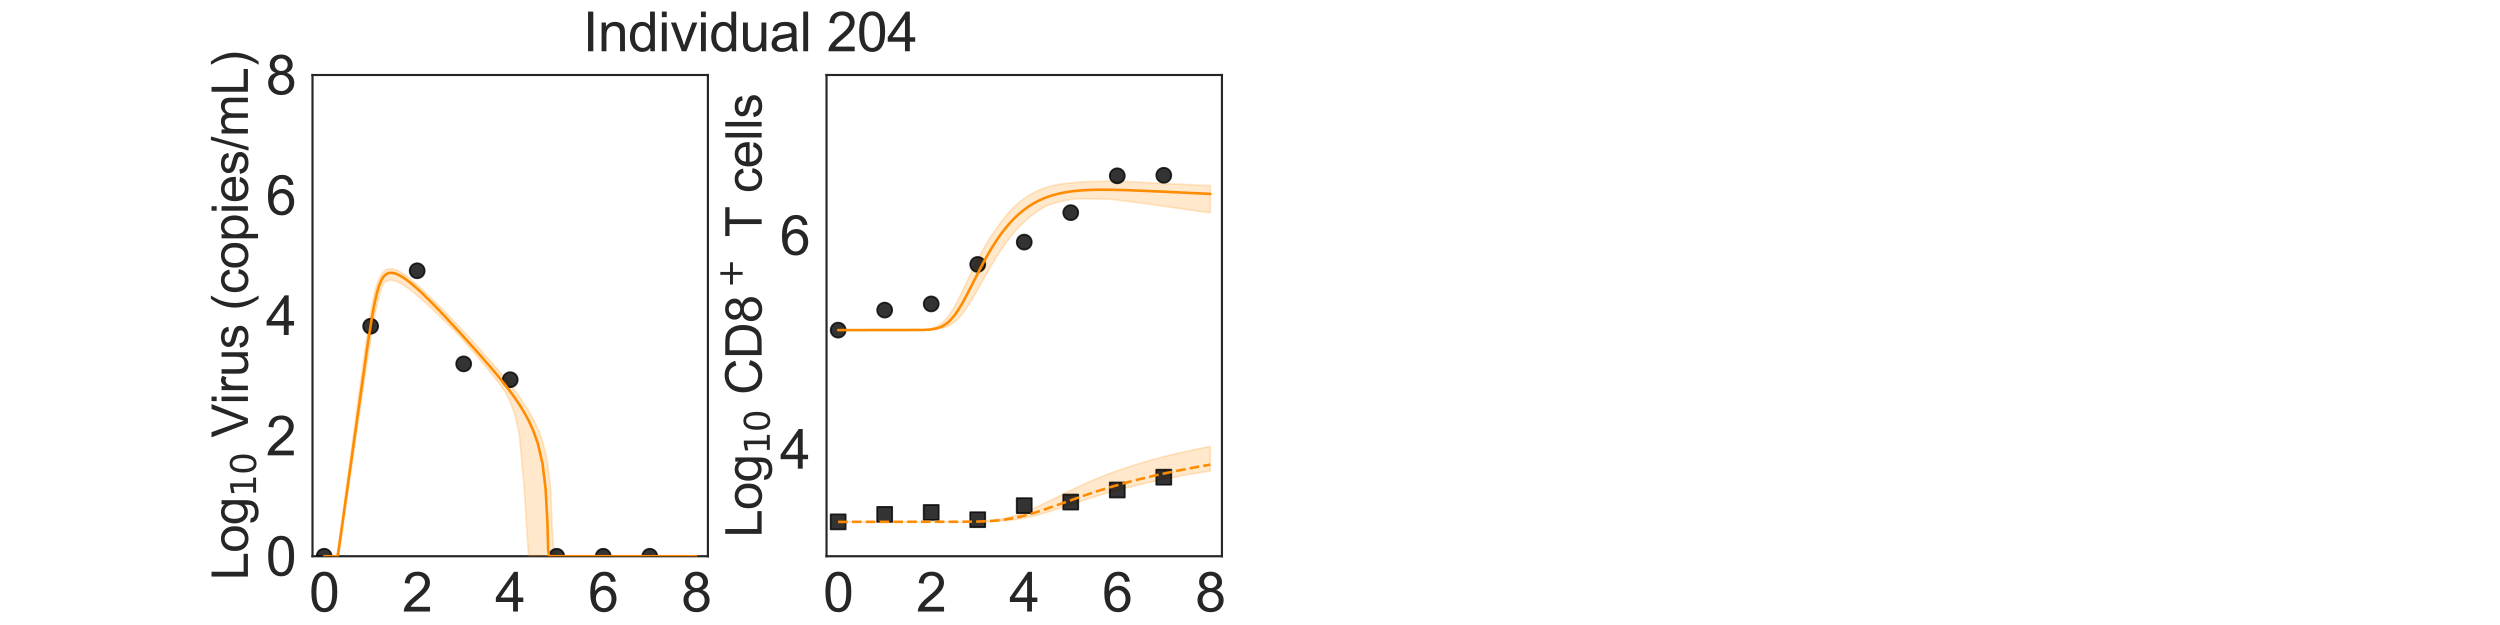 <?xml version="1.0" encoding="utf-8" standalone="no"?>
<!DOCTYPE svg PUBLIC "-//W3C//DTD SVG 1.1//EN"
  "http://www.w3.org/Graphics/SVG/1.1/DTD/svg11.dtd">
<svg xmlns:xlink="http://www.w3.org/1999/xlink" width="1440pt" height="360pt" viewBox="0 0 1440 360" xmlns="http://www.w3.org/2000/svg" version="1.1">
 <defs>
  <style type="text/css">*{stroke-linejoin: round; stroke-linecap: butt}</style>
 </defs>
 <g id="figure_1">
  <g id="patch_1">
   <path d="M 0 360 
L 1440 360 
L 1440 0 
L 0 0 
z
" style="fill: #ffffff"/>
  </g>
  <g id="axes_1">
   <g id="patch_2">
    <path d="M 180 320.4 
L 407.755 320.4 
L 407.755 43.2 
L 180 43.2 
z
" style="fill: #ffffff"/>
   </g>
   <g id="matplotlib.axis_1">
    <g id="xtick_1">
     <g id="text_1">
      <!-- 0 -->
      <g style="fill: #262626" transform="translate(178.024 352.232) scale(0.312 -0.312)">
       <defs>
        <path id="ArialMT-30" d="M 266 2259 
Q 266 3072 433 3567 
Q 600 4063 929 4331 
Q 1259 4600 1759 4600 
Q 2128 4600 2406 4451 
Q 2684 4303 2865 4023 
Q 3047 3744 3150 3342 
Q 3253 2941 3253 2259 
Q 3253 1453 3087 958 
Q 2922 463 2592 192 
Q 2263 -78 1759 -78 
Q 1097 -78 719 397 
Q 266 969 266 2259 
z
M 844 2259 
Q 844 1131 1108 757 
Q 1372 384 1759 384 
Q 2147 384 2411 759 
Q 2675 1134 2675 2259 
Q 2675 3391 2411 3762 
Q 2147 4134 1753 4134 
Q 1366 4134 1134 3806 
Q 844 3388 844 2259 
z
" transform="scale(0.016)"/>
       </defs>
       <use xlink:href="#ArialMT-30"/>
      </g>
     </g>
    </g>
    <g id="xtick_2">
     <g id="text_2">
      <!-- 2 -->
      <g style="fill: #262626" transform="translate(231.613 352.232) scale(0.312 -0.312)">
       <defs>
        <path id="ArialMT-32" d="M 3222 541 
L 3222 0 
L 194 0 
Q 188 203 259 391 
Q 375 700 629 1000 
Q 884 1300 1366 1694 
Q 2113 2306 2375 2664 
Q 2638 3022 2638 3341 
Q 2638 3675 2398 3904 
Q 2159 4134 1775 4134 
Q 1369 4134 1125 3890 
Q 881 3647 878 3216 
L 300 3275 
Q 359 3922 746 4261 
Q 1134 4600 1788 4600 
Q 2447 4600 2831 4234 
Q 3216 3869 3216 3328 
Q 3216 3053 3103 2787 
Q 2991 2522 2730 2228 
Q 2469 1934 1863 1422 
Q 1356 997 1212 845 
Q 1069 694 975 541 
L 3222 541 
z
" transform="scale(0.016)"/>
       </defs>
       <use xlink:href="#ArialMT-32"/>
      </g>
     </g>
    </g>
    <g id="xtick_3">
     <g id="text_3">
      <!-- 4 -->
      <g style="fill: #262626" transform="translate(285.202 352.232) scale(0.312 -0.312)">
       <defs>
        <path id="ArialMT-34" d="M 2069 0 
L 2069 1097 
L 81 1097 
L 81 1613 
L 2172 4581 
L 2631 4581 
L 2631 1613 
L 3250 1613 
L 3250 1097 
L 2631 1097 
L 2631 0 
L 2069 0 
z
M 2069 1613 
L 2069 3678 
L 634 1613 
L 2069 1613 
z
" transform="scale(0.016)"/>
       </defs>
       <use xlink:href="#ArialMT-34"/>
      </g>
     </g>
    </g>
    <g id="xtick_4">
     <g id="text_4">
      <!-- 6 -->
      <g style="fill: #262626" transform="translate(338.792 352.232) scale(0.312 -0.312)">
       <defs>
        <path id="ArialMT-36" d="M 3184 3459 
L 2625 3416 
Q 2550 3747 2413 3897 
Q 2184 4138 1850 4138 
Q 1581 4138 1378 3988 
Q 1113 3794 959 3422 
Q 806 3050 800 2363 
Q 1003 2672 1297 2822 
Q 1591 2972 1913 2972 
Q 2475 2972 2870 2558 
Q 3266 2144 3266 1488 
Q 3266 1056 3080 686 
Q 2894 316 2569 119 
Q 2244 -78 1831 -78 
Q 1128 -78 684 439 
Q 241 956 241 2144 
Q 241 3472 731 4075 
Q 1159 4600 1884 4600 
Q 2425 4600 2770 4297 
Q 3116 3994 3184 3459 
z
M 888 1484 
Q 888 1194 1011 928 
Q 1134 663 1356 523 
Q 1578 384 1822 384 
Q 2178 384 2434 671 
Q 2691 959 2691 1453 
Q 2691 1928 2437 2201 
Q 2184 2475 1800 2475 
Q 1419 2475 1153 2201 
Q 888 1928 888 1484 
z
" transform="scale(0.016)"/>
       </defs>
       <use xlink:href="#ArialMT-36"/>
      </g>
     </g>
    </g>
    <g id="xtick_5">
     <g id="text_5">
      <!-- 8 -->
      <g style="fill: #262626" transform="translate(392.381 352.232) scale(0.312 -0.312)">
       <defs>
        <path id="ArialMT-38" d="M 1131 2484 
Q 781 2613 612 2850 
Q 444 3088 444 3419 
Q 444 3919 803 4259 
Q 1163 4600 1759 4600 
Q 2359 4600 2725 4251 
Q 3091 3903 3091 3403 
Q 3091 3084 2923 2848 
Q 2756 2613 2416 2484 
Q 2838 2347 3058 2040 
Q 3278 1734 3278 1309 
Q 3278 722 2862 322 
Q 2447 -78 1769 -78 
Q 1091 -78 675 323 
Q 259 725 259 1325 
Q 259 1772 486 2073 
Q 713 2375 1131 2484 
z
M 1019 3438 
Q 1019 3113 1228 2906 
Q 1438 2700 1772 2700 
Q 2097 2700 2305 2904 
Q 2513 3109 2513 3406 
Q 2513 3716 2298 3927 
Q 2084 4138 1766 4138 
Q 1444 4138 1231 3931 
Q 1019 3725 1019 3438 
z
M 838 1322 
Q 838 1081 952 856 
Q 1066 631 1291 507 
Q 1516 384 1775 384 
Q 2178 384 2440 643 
Q 2703 903 2703 1303 
Q 2703 1709 2433 1975 
Q 2163 2241 1756 2241 
Q 1359 2241 1098 1978 
Q 838 1716 838 1322 
z
" transform="scale(0.016)"/>
       </defs>
       <use xlink:href="#ArialMT-38"/>
      </g>
     </g>
    </g>
    <g id="text_6">
     <!-- Time (d) -->
     <g style="fill: #262626" transform="translate(241.191 383.253) scale(0.286 -0.286)">
      <defs>
       <path id="ArialMT-54" d="M 1659 0 
L 1659 4041 
L 150 4041 
L 150 4581 
L 3781 4581 
L 3781 4041 
L 2266 4041 
L 2266 0 
L 1659 0 
z
" transform="scale(0.016)"/>
       <path id="ArialMT-69" d="M 425 3934 
L 425 4581 
L 988 4581 
L 988 3934 
L 425 3934 
z
M 425 0 
L 425 3319 
L 988 3319 
L 988 0 
L 425 0 
z
" transform="scale(0.016)"/>
       <path id="ArialMT-6d" d="M 422 0 
L 422 3319 
L 925 3319 
L 925 2853 
Q 1081 3097 1340 3245 
Q 1600 3394 1931 3394 
Q 2300 3394 2536 3241 
Q 2772 3088 2869 2813 
Q 3263 3394 3894 3394 
Q 4388 3394 4653 3120 
Q 4919 2847 4919 2278 
L 4919 0 
L 4359 0 
L 4359 2091 
Q 4359 2428 4304 2576 
Q 4250 2725 4106 2815 
Q 3963 2906 3769 2906 
Q 3419 2906 3187 2673 
Q 2956 2441 2956 1928 
L 2956 0 
L 2394 0 
L 2394 2156 
Q 2394 2531 2256 2718 
Q 2119 2906 1806 2906 
Q 1569 2906 1367 2781 
Q 1166 2656 1075 2415 
Q 984 2175 984 1722 
L 984 0 
L 422 0 
z
" transform="scale(0.016)"/>
       <path id="ArialMT-65" d="M 2694 1069 
L 3275 997 
Q 3138 488 2766 206 
Q 2394 -75 1816 -75 
Q 1088 -75 661 373 
Q 234 822 234 1631 
Q 234 2469 665 2931 
Q 1097 3394 1784 3394 
Q 2450 3394 2872 2941 
Q 3294 2488 3294 1666 
Q 3294 1616 3291 1516 
L 816 1516 
Q 847 969 1125 678 
Q 1403 388 1819 388 
Q 2128 388 2347 550 
Q 2566 713 2694 1069 
z
M 847 1978 
L 2700 1978 
Q 2663 2397 2488 2606 
Q 2219 2931 1791 2931 
Q 1403 2931 1139 2672 
Q 875 2413 847 1978 
z
" transform="scale(0.016)"/>
       <path id="ArialMT-20" transform="scale(0.016)"/>
       <path id="ArialMT-28" d="M 1497 -1347 
Q 1031 -759 709 28 
Q 388 816 388 1659 
Q 388 2403 628 3084 
Q 909 3875 1497 4659 
L 1900 4659 
Q 1522 4009 1400 3731 
Q 1209 3300 1100 2831 
Q 966 2247 966 1656 
Q 966 153 1900 -1347 
L 1497 -1347 
z
" transform="scale(0.016)"/>
       <path id="ArialMT-64" d="M 2575 0 
L 2575 419 
Q 2259 -75 1647 -75 
Q 1250 -75 917 144 
Q 584 363 401 755 
Q 219 1147 219 1656 
Q 219 2153 384 2558 
Q 550 2963 881 3178 
Q 1213 3394 1622 3394 
Q 1922 3394 2156 3267 
Q 2391 3141 2538 2938 
L 2538 4581 
L 3097 4581 
L 3097 0 
L 2575 0 
z
M 797 1656 
Q 797 1019 1065 703 
Q 1334 388 1700 388 
Q 2069 388 2326 689 
Q 2584 991 2584 1609 
Q 2584 2291 2321 2609 
Q 2059 2928 1675 2928 
Q 1300 2928 1048 2622 
Q 797 2316 797 1656 
z
" transform="scale(0.016)"/>
       <path id="ArialMT-29" d="M 791 -1347 
L 388 -1347 
Q 1322 153 1322 1656 
Q 1322 2244 1188 2822 
Q 1081 3291 891 3722 
Q 769 4003 388 4659 
L 791 4659 
Q 1378 3875 1659 3084 
Q 1900 2403 1900 1659 
Q 1900 816 1576 28 
Q 1253 -759 791 -1347 
z
" transform="scale(0.016)"/>
      </defs>
      <use xlink:href="#ArialMT-54"/>
      <use xlink:href="#ArialMT-69" transform="translate(57.334 0)"/>
      <use xlink:href="#ArialMT-6d" transform="translate(79.551 0)"/>
      <use xlink:href="#ArialMT-65" transform="translate(162.852 0)"/>
      <use xlink:href="#ArialMT-20" transform="translate(218.467 0)"/>
      <use xlink:href="#ArialMT-28" transform="translate(246.25 0)"/>
      <use xlink:href="#ArialMT-64" transform="translate(279.551 0)"/>
      <use xlink:href="#ArialMT-29" transform="translate(335.166 0)"/>
     </g>
    </g>
   </g>
   <g id="matplotlib.axis_2">
    <g id="ytick_1">
     <g id="text_7">
      <!-- 0 -->
      <g style="fill: #262626" transform="translate(153.15 331.566) scale(0.312 -0.312)">
       <use xlink:href="#ArialMT-30"/>
      </g>
     </g>
    </g>
    <g id="ytick_2">
     <g id="text_8">
      <!-- 2 -->
      <g style="fill: #262626" transform="translate(153.15 262.266) scale(0.312 -0.312)">
       <use xlink:href="#ArialMT-32"/>
      </g>
     </g>
    </g>
    <g id="ytick_3">
     <g id="text_9">
      <!-- 4 -->
      <g style="fill: #262626" transform="translate(153.15 192.966) scale(0.312 -0.312)">
       <use xlink:href="#ArialMT-34"/>
      </g>
     </g>
    </g>
    <g id="ytick_4">
     <g id="text_10">
      <!-- 6 -->
      <g style="fill: #262626" transform="translate(153.15 123.666) scale(0.312 -0.312)">
       <use xlink:href="#ArialMT-36"/>
      </g>
     </g>
    </g>
    <g id="ytick_5">
     <g id="text_11">
      <!-- 8 -->
      <g style="fill: #262626" transform="translate(153.15 54.366) scale(0.312 -0.312)">
       <use xlink:href="#ArialMT-38"/>
      </g>
     </g>
    </g>
    <g id="text_12">
     <!-- Log$_{10}$ Virus (copies/mL) -->
     <g style="fill: #262626" transform="translate(142.858 334.238) rotate(-90) scale(0.286 -0.286)">
      <defs>
       <path id="ArialMT-4c" d="M 469 0 
L 469 4581 
L 1075 4581 
L 1075 541 
L 3331 541 
L 3331 0 
L 469 0 
z
" transform="scale(0.016)"/>
       <path id="ArialMT-6f" d="M 213 1659 
Q 213 2581 725 3025 
Q 1153 3394 1769 3394 
Q 2453 3394 2887 2945 
Q 3322 2497 3322 1706 
Q 3322 1066 3130 698 
Q 2938 331 2570 128 
Q 2203 -75 1769 -75 
Q 1072 -75 642 372 
Q 213 819 213 1659 
z
M 791 1659 
Q 791 1022 1069 705 
Q 1347 388 1769 388 
Q 2188 388 2466 706 
Q 2744 1025 2744 1678 
Q 2744 2294 2464 2611 
Q 2184 2928 1769 2928 
Q 1347 2928 1069 2612 
Q 791 2297 791 1659 
z
" transform="scale(0.016)"/>
       <path id="ArialMT-67" d="M 319 -275 
L 866 -356 
Q 900 -609 1056 -725 
Q 1266 -881 1628 -881 
Q 2019 -881 2231 -725 
Q 2444 -569 2519 -288 
Q 2563 -116 2559 434 
Q 2191 0 1641 0 
Q 956 0 581 494 
Q 206 988 206 1678 
Q 206 2153 378 2554 
Q 550 2956 876 3175 
Q 1203 3394 1644 3394 
Q 2231 3394 2613 2919 
L 2613 3319 
L 3131 3319 
L 3131 450 
Q 3131 -325 2973 -648 
Q 2816 -972 2473 -1159 
Q 2131 -1347 1631 -1347 
Q 1038 -1347 672 -1080 
Q 306 -813 319 -275 
z
M 784 1719 
Q 784 1066 1043 766 
Q 1303 466 1694 466 
Q 2081 466 2343 764 
Q 2606 1063 2606 1700 
Q 2606 2309 2336 2618 
Q 2066 2928 1684 2928 
Q 1309 2928 1046 2623 
Q 784 2319 784 1719 
z
" transform="scale(0.016)"/>
       <path id="DejaVuSans-31" d="M 794 531 
L 1825 531 
L 1825 4091 
L 703 3866 
L 703 4441 
L 1819 4666 
L 2450 4666 
L 2450 531 
L 3481 531 
L 3481 0 
L 794 0 
L 794 531 
z
" transform="scale(0.016)"/>
       <path id="DejaVuSans-30" d="M 2034 4250 
Q 1547 4250 1301 3770 
Q 1056 3291 1056 2328 
Q 1056 1369 1301 889 
Q 1547 409 2034 409 
Q 2525 409 2770 889 
Q 3016 1369 3016 2328 
Q 3016 3291 2770 3770 
Q 2525 4250 2034 4250 
z
M 2034 4750 
Q 2819 4750 3233 4129 
Q 3647 3509 3647 2328 
Q 3647 1150 3233 529 
Q 2819 -91 2034 -91 
Q 1250 -91 836 529 
Q 422 1150 422 2328 
Q 422 3509 836 4129 
Q 1250 4750 2034 4750 
z
" transform="scale(0.016)"/>
       <path id="ArialMT-56" d="M 1803 0 
L 28 4581 
L 684 4581 
L 1875 1253 
Q 2019 853 2116 503 
Q 2222 878 2363 1253 
L 3600 4581 
L 4219 4581 
L 2425 0 
L 1803 0 
z
" transform="scale(0.016)"/>
       <path id="ArialMT-72" d="M 416 0 
L 416 3319 
L 922 3319 
L 922 2816 
Q 1116 3169 1280 3281 
Q 1444 3394 1641 3394 
Q 1925 3394 2219 3213 
L 2025 2691 
Q 1819 2813 1613 2813 
Q 1428 2813 1281 2702 
Q 1134 2591 1072 2394 
Q 978 2094 978 1738 
L 978 0 
L 416 0 
z
" transform="scale(0.016)"/>
       <path id="ArialMT-75" d="M 2597 0 
L 2597 488 
Q 2209 -75 1544 -75 
Q 1250 -75 995 37 
Q 741 150 617 320 
Q 494 491 444 738 
Q 409 903 409 1263 
L 409 3319 
L 972 3319 
L 972 1478 
Q 972 1038 1006 884 
Q 1059 663 1231 536 
Q 1403 409 1656 409 
Q 1909 409 2131 539 
Q 2353 669 2445 892 
Q 2538 1116 2538 1541 
L 2538 3319 
L 3100 3319 
L 3100 0 
L 2597 0 
z
" transform="scale(0.016)"/>
       <path id="ArialMT-73" d="M 197 991 
L 753 1078 
Q 800 744 1014 566 
Q 1228 388 1613 388 
Q 2000 388 2187 545 
Q 2375 703 2375 916 
Q 2375 1106 2209 1216 
Q 2094 1291 1634 1406 
Q 1016 1563 777 1677 
Q 538 1791 414 1992 
Q 291 2194 291 2438 
Q 291 2659 392 2848 
Q 494 3038 669 3163 
Q 800 3259 1026 3326 
Q 1253 3394 1513 3394 
Q 1903 3394 2198 3281 
Q 2494 3169 2634 2976 
Q 2775 2784 2828 2463 
L 2278 2388 
Q 2241 2644 2061 2787 
Q 1881 2931 1553 2931 
Q 1166 2931 1000 2803 
Q 834 2675 834 2503 
Q 834 2394 903 2306 
Q 972 2216 1119 2156 
Q 1203 2125 1616 2013 
Q 2213 1853 2448 1751 
Q 2684 1650 2818 1456 
Q 2953 1263 2953 975 
Q 2953 694 2789 445 
Q 2625 197 2315 61 
Q 2006 -75 1616 -75 
Q 969 -75 630 194 
Q 291 463 197 991 
z
" transform="scale(0.016)"/>
       <path id="ArialMT-63" d="M 2588 1216 
L 3141 1144 
Q 3050 572 2676 248 
Q 2303 -75 1759 -75 
Q 1078 -75 664 370 
Q 250 816 250 1647 
Q 250 2184 428 2587 
Q 606 2991 970 3192 
Q 1334 3394 1763 3394 
Q 2303 3394 2647 3120 
Q 2991 2847 3088 2344 
L 2541 2259 
Q 2463 2594 2264 2762 
Q 2066 2931 1784 2931 
Q 1359 2931 1093 2626 
Q 828 2322 828 1663 
Q 828 994 1084 691 
Q 1341 388 1753 388 
Q 2084 388 2306 591 
Q 2528 794 2588 1216 
z
" transform="scale(0.016)"/>
       <path id="ArialMT-70" d="M 422 -1272 
L 422 3319 
L 934 3319 
L 934 2888 
Q 1116 3141 1344 3267 
Q 1572 3394 1897 3394 
Q 2322 3394 2647 3175 
Q 2972 2956 3137 2557 
Q 3303 2159 3303 1684 
Q 3303 1175 3120 767 
Q 2938 359 2589 142 
Q 2241 -75 1856 -75 
Q 1575 -75 1351 44 
Q 1128 163 984 344 
L 984 -1272 
L 422 -1272 
z
M 931 1641 
Q 931 1000 1190 694 
Q 1450 388 1819 388 
Q 2194 388 2461 705 
Q 2728 1022 2728 1688 
Q 2728 2322 2467 2637 
Q 2206 2953 1844 2953 
Q 1484 2953 1207 2617 
Q 931 2281 931 1641 
z
" transform="scale(0.016)"/>
       <path id="ArialMT-2f" d="M 0 -78 
L 1328 4659 
L 1778 4659 
L 453 -78 
L 0 -78 
z
" transform="scale(0.016)"/>
      </defs>
      <use xlink:href="#ArialMT-4c" transform="translate(0 0.203)"/>
      <use xlink:href="#ArialMT-6f" transform="translate(55.615 0.203)"/>
      <use xlink:href="#ArialMT-67" transform="translate(111.23 0.203)"/>
      <use xlink:href="#DejaVuSans-31" transform="translate(167.803 -16.203) scale(0.7)"/>
      <use xlink:href="#DejaVuSans-30" transform="translate(212.339 -16.203) scale(0.7)"/>
      <use xlink:href="#ArialMT-20" transform="translate(259.609 0.203)"/>
      <use xlink:href="#ArialMT-56" transform="translate(287.393 0.203)"/>
      <use xlink:href="#ArialMT-69" transform="translate(354.092 0.203)"/>
      <use xlink:href="#ArialMT-72" transform="translate(376.309 0.203)"/>
      <use xlink:href="#ArialMT-75" transform="translate(409.609 0.203)"/>
      <use xlink:href="#ArialMT-73" transform="translate(465.225 0.203)"/>
      <use xlink:href="#ArialMT-20" transform="translate(515.225 0.203)"/>
      <use xlink:href="#ArialMT-28" transform="translate(543.008 0.203)"/>
      <use xlink:href="#ArialMT-63" transform="translate(576.309 0.203)"/>
      <use xlink:href="#ArialMT-6f" transform="translate(626.309 0.203)"/>
      <use xlink:href="#ArialMT-70" transform="translate(681.924 0.203)"/>
      <use xlink:href="#ArialMT-69" transform="translate(737.539 0.203)"/>
      <use xlink:href="#ArialMT-65" transform="translate(759.756 0.203)"/>
      <use xlink:href="#ArialMT-73" transform="translate(815.371 0.203)"/>
      <use xlink:href="#ArialMT-2f" transform="translate(865.371 0.203)"/>
      <use xlink:href="#ArialMT-6d" transform="translate(893.154 0.203)"/>
      <use xlink:href="#ArialMT-4c" transform="translate(976.455 0.203)"/>
      <use xlink:href="#ArialMT-29" transform="translate(1032.07 0.203)"/>
     </g>
    </g>
   </g>
   <g id="patch_3">
    <path d="M 180 320.4 
L 180 43.2 
" style="fill: none; stroke: #262626; stroke-width: 1.25; stroke-linejoin: miter; stroke-linecap: square"/>
   </g>
   <g id="patch_4">
    <path d="M 407.755 320.4 
L 407.755 43.2 
" style="fill: none; stroke: #262626; stroke-width: 1.25; stroke-linejoin: miter; stroke-linecap: square"/>
   </g>
   <g id="patch_5">
    <path d="M 180 320.4 
L 407.755 320.4 
" style="fill: none; stroke: #262626; stroke-width: 1.25; stroke-linejoin: miter; stroke-linecap: square"/>
   </g>
   <g id="patch_6">
    <path d="M 180 43.2 
L 407.755 43.2 
" style="fill: none; stroke: #262626; stroke-width: 1.25; stroke-linejoin: miter; stroke-linecap: square"/>
   </g>
   <g id="FillBetweenPolyCollection_1">
    <defs>
     <path id="m86a149c746" d="M 186.699 -39.6 
L 186.699 -39.6 
L 186.699 -39.6 
L 186.703 -39.6 
L 186.745 -39.6 
L 186.924 -39.6 
L 187.102 -39.6 
L 187.668 -39.6 
L 188.05 -39.6 
L 189.113 -39.6 
L 189.65 -39.6 
L 190.89 -39.6 
L 191.507 -39.6 
L 192.695 -39.6 
L 193.388 -39.6 
L 194.599 -39.6 
L 195.348 -41.475 
L 196.551 -49.759 
L 197.345 -55.308 
L 198.548 -63.705 
L 199.375 -69.322 
L 200.573 -77.474 
L 201.425 -83.259 
L 202.736 -92.193 
L 203.572 -97.878 
L 204.716 -105.646 
L 205.583 -111.529 
L 206.829 -119.971 
L 207.69 -125.807 
L 208.856 -133.654 
L 209.739 -139.581 
L 210.999 -147.951 
L 211.882 -153.764 
L 213.099 -161.547 
L 214.013 -167.253 
L 215.34 -174.976 
L 216.251 -179.992 
L 217.491 -185.885 
L 218.429 -189.847 
L 219.792 -194.213 
L 220.724 -196.474 
L 221.849 -197.616 
L 222.74 -198.109 
L 223.785 -198.443 
L 224.83 -198.565 
L 225.73 -198.528 
L 226.49 -198.404 
L 227.187 -198.233 
L 227.798 -198.047 
L 228.408 -197.827 
L 228.911 -197.624 
L 229.369 -197.421 
L 229.826 -197.205 
L 230.2 -197.014 
L 230.62 -196.792 
L 230.955 -196.616 
L 232.056 -195.971 
L 232.514 -195.693 
L 233.706 -194.91 
L 234.297 -194.507 
L 235.717 -193.481 
L 236.475 -192.908 
L 238.35 -191.445 
L 239.4 -190.575 
L 242.08 -188.304 
L 243.379 -187.151 
L 246.058 -184.734 
L 247.548 -183.345 
L 249.756 -181.269 
L 251.141 -179.944 
L 253.82 -177.355 
L 255.223 -175.979 
L 257.902 -173.339 
L 259.506 -171.742 
L 262.186 -169.062 
L 264.254 -166.894 
L 266.934 -163.85 
L 269.613 -160.778 
L 272.293 -157.678 
L 274.972 -154.545 
L 277.652 -151.373 
L 280.331 -148.148 
L 283.011 -144.855 
L 285.69 -141.468 
L 288.37 -137.956 
L 291.049 -134.269 
L 293.729 -128.911 
L 296.408 -121.707 
L 299.088 -109.982 
L 301.767 -81.559 
L 304.447 -39.6 
L 307.126 -39.6 
L 309.805 -39.6 
L 312.485 -39.6 
L 314.283 -39.6 
L 315.33 -39.6 
L 315.755 -39.6 
L 316.284 -39.6 
L 316.535 -39.6 
L 316.926 -39.6 
L 317.211 -39.6 
L 317.654 -39.6 
L 318.098 -39.6 
L 319.294 -39.6 
L 321.246 -39.6 
L 323.197 -39.6 
L 325.71 -39.6 
L 328.223 -39.6 
L 330.903 -39.6 
L 333.582 -39.6 
L 336.262 -39.6 
L 338.941 -39.6 
L 341.621 -39.6 
L 344.3 -39.6 
L 346.98 -39.6 
L 349.659 -39.6 
L 352.339 -39.6 
L 355.018 -39.6 
L 357.698 -39.6 
L 360.377 -39.6 
L 363.056 -39.6 
L 365.736 -39.6 
L 368.415 -39.6 
L 371.095 -39.6 
L 373.774 -39.6 
L 376.454 -39.6 
L 379.133 -39.6 
L 381.813 -39.6 
L 384.492 -39.6 
L 387.172 -39.6 
L 389.851 -39.6 
L 392.531 -39.6 
L 395.21 -39.6 
L 397.89 -39.6 
L 400.569 -39.6 
L 401.056 -39.6 
L 401.056 -39.6 
L 401.056 -39.6 
L 400.569 -39.6 
L 397.89 -39.6 
L 395.21 -39.6 
L 392.531 -39.6 
L 389.851 -39.6 
L 387.172 -39.6 
L 384.492 -39.6 
L 381.813 -39.6 
L 379.133 -39.6 
L 376.454 -39.6 
L 373.774 -39.6 
L 371.095 -39.6 
L 368.415 -39.6 
L 365.736 -39.6 
L 363.056 -39.6 
L 360.377 -39.6 
L 357.698 -39.6 
L 355.018 -39.6 
L 352.339 -39.6 
L 349.659 -39.6 
L 346.98 -39.6 
L 344.3 -39.6 
L 341.621 -39.6 
L 338.941 -39.6 
L 336.262 -39.6 
L 333.582 -39.6 
L 330.903 -39.6 
L 328.223 -39.6 
L 325.71 -39.6 
L 323.197 -39.6 
L 321.246 -39.6 
L 319.294 -39.6 
L 318.098 -54.942 
L 317.654 -66.438 
L 317.211 -77.145 
L 316.926 -80.831 
L 316.535 -84.051 
L 316.284 -86.121 
L 315.755 -90.485 
L 315.33 -93.99 
L 314.283 -98.999 
L 312.485 -105.82 
L 309.805 -113.127 
L 307.126 -118.734 
L 304.447 -123.457 
L 301.767 -127.656 
L 299.088 -131.505 
L 296.408 -135.205 
L 293.729 -138.704 
L 291.049 -142.044 
L 288.37 -145.255 
L 285.69 -148.368 
L 283.011 -151.406 
L 280.331 -154.418 
L 277.652 -157.48 
L 274.972 -160.479 
L 272.293 -163.429 
L 269.613 -166.34 
L 266.934 -169.22 
L 264.254 -172.071 
L 262.186 -174.253 
L 259.506 -177.057 
L 257.902 -178.722 
L 255.223 -181.476 
L 253.82 -182.905 
L 251.141 -185.601 
L 249.756 -186.971 
L 247.548 -189.135 
L 246.058 -190.564 
L 243.379 -193.074 
L 242.08 -194.253 
L 239.4 -196.616 
L 238.35 -197.557 
L 236.475 -199.181 
L 235.717 -199.796 
L 234.297 -200.914 
L 233.706 -201.344 
L 232.514 -202.182 
L 232.056 -202.477 
L 230.955 -203.157 
L 230.62 -203.346 
L 230.2 -203.572 
L 229.826 -203.763 
L 229.369 -203.98 
L 228.911 -204.178 
L 228.408 -204.391 
L 227.798 -204.626 
L 227.187 -204.824 
L 226.49 -204.999 
L 225.73 -205.119 
L 224.83 -205.15 
L 223.785 -205.074 
L 222.74 -204.771 
L 221.849 -204.295 
L 220.724 -203.232 
L 219.792 -201.974 
L 218.429 -199.614 
L 217.491 -197.491 
L 216.251 -193.383 
L 215.34 -189.71 
L 214.013 -182.915 
L 213.099 -177.691 
L 211.882 -169.896 
L 210.999 -163.957 
L 209.739 -155.075 
L 208.856 -148.73 
L 207.69 -140.223 
L 206.829 -133.888 
L 205.583 -124.667 
L 204.716 -118.231 
L 203.572 -109.724 
L 202.736 -103.511 
L 201.425 -93.721 
L 200.573 -87.377 
L 199.375 -78.44 
L 198.548 -72.285 
L 197.345 -63.305 
L 196.551 -57.399 
L 195.348 -48.637 
L 194.599 -43.217 
L 193.388 -39.914 
L 192.695 -39.6 
L 191.507 -39.6 
L 190.89 -39.6 
L 189.65 -39.6 
L 189.113 -39.6 
L 188.05 -39.6 
L 187.668 -39.6 
L 187.102 -39.6 
L 186.924 -39.6 
L 186.745 -39.6 
L 186.703 -39.6 
L 186.699 -39.6 
L 186.699 -39.6 
z
" style="stroke: #ff8c00; stroke-opacity: 0.2"/>
    </defs>
    <g clip-path="url(#pebd4a5c5a1)">
     <use xlink:href="#m86a149c746" x="0" y="360" style="fill: #ff8c00; fill-opacity: 0.2; stroke: #ff8c00; stroke-opacity: 0.2"/>
    </g>
   </g>
   <g id="PathCollection_1">
    <defs>
     <path id="mf682b9a9b5" d="M 0 4.33 
C 1.148 4.33 2.25 3.874 3.062 3.062 
C 3.874 2.25 4.33 1.148 4.33 0 
C 4.33 -1.148 3.874 -2.25 3.062 -3.062 
C 2.25 -3.874 1.148 -4.33 0 -4.33 
C -1.148 -4.33 -2.25 -3.874 -3.062 -3.062 
C -3.874 -2.25 -4.33 -1.148 -4.33 0 
C -4.33 1.148 -3.874 2.25 -3.062 3.062 
C -2.25 3.874 -1.148 4.33 0 4.33 
z
" style="stroke: #000000; stroke-opacity: 0.8"/>
    </defs>
    <g clip-path="url(#pebd4a5c5a1)">
     <use xlink:href="#mf682b9a9b5" x="186.699" y="320.4" style="fill-opacity: 0.8; stroke: #000000; stroke-opacity: 0.8"/>
     <use xlink:href="#mf682b9a9b5" x="213.493" y="187.901" style="fill-opacity: 0.8; stroke: #000000; stroke-opacity: 0.8"/>
     <use xlink:href="#mf682b9a9b5" x="240.288" y="155.969" style="fill-opacity: 0.8; stroke: #000000; stroke-opacity: 0.8"/>
     <use xlink:href="#mf682b9a9b5" x="267.083" y="209.595" style="fill-opacity: 0.8; stroke: #000000; stroke-opacity: 0.8"/>
     <use xlink:href="#mf682b9a9b5" x="293.878" y="218.72" style="fill-opacity: 0.8; stroke: #000000; stroke-opacity: 0.8"/>
     <use xlink:href="#mf682b9a9b5" x="320.672" y="320.4" style="fill-opacity: 0.8; stroke: #000000; stroke-opacity: 0.8"/>
     <use xlink:href="#mf682b9a9b5" x="347.467" y="320.4" style="fill-opacity: 0.8; stroke: #000000; stroke-opacity: 0.8"/>
     <use xlink:href="#mf682b9a9b5" x="374.262" y="320.4" style="fill-opacity: 0.8; stroke: #000000; stroke-opacity: 0.8"/>
    </g>
   </g>
   <g id="line2d_1">
    <path d="M 186.699 320.4 
L 193.388 320.4 
L 194.599 320.144 
L 211.882 197.761 
L 214.013 184.271 
L 215.34 176.874 
L 216.251 172.435 
L 217.491 167.399 
L 218.429 164.383 
L 219.792 161.174 
L 220.724 159.654 
L 221.849 158.403 
L 222.74 157.766 
L 223.785 157.325 
L 224.83 157.141 
L 226.49 157.246 
L 227.798 157.587 
L 229.369 158.221 
L 230.955 159.056 
L 233.706 160.845 
L 236.475 162.966 
L 239.4 165.453 
L 243.379 169.122 
L 249.756 175.455 
L 255.223 181.156 
L 264.254 190.893 
L 274.972 202.788 
L 283.011 212.008 
L 288.37 218.432 
L 293.729 225.28 
L 296.408 228.964 
L 299.088 232.912 
L 301.767 237.24 
L 304.447 242.138 
L 307.126 247.959 
L 309.805 255.471 
L 312.485 266.942 
L 314.283 281.707 
L 315.33 301.237 
L 315.755 317.149 
L 316.284 320.4 
L 401.056 320.4 
L 401.056 320.4 
" clip-path="url(#pebd4a5c5a1)" style="fill: none; stroke: #ff8c00; stroke-width: 1.5; stroke-linecap: round"/>
   </g>
  </g>
  <g id="axes_2">
   <g id="patch_7">
    <path d="M 476.082 320.4 
L 703.837 320.4 
L 703.837 43.2 
L 476.082 43.2 
z
" style="fill: #ffffff"/>
   </g>
   <g id="matplotlib.axis_3">
    <g id="xtick_6">
     <g id="text_13">
      <!-- 0 -->
      <g style="fill: #262626" transform="translate(474.105 352.232) scale(0.312 -0.312)">
       <use xlink:href="#ArialMT-30"/>
      </g>
     </g>
    </g>
    <g id="xtick_7">
     <g id="text_14">
      <!-- 2 -->
      <g style="fill: #262626" transform="translate(527.695 352.232) scale(0.312 -0.312)">
       <use xlink:href="#ArialMT-32"/>
      </g>
     </g>
    </g>
    <g id="xtick_8">
     <g id="text_15">
      <!-- 4 -->
      <g style="fill: #262626" transform="translate(581.284 352.232) scale(0.312 -0.312)">
       <use xlink:href="#ArialMT-34"/>
      </g>
     </g>
    </g>
    <g id="xtick_9">
     <g id="text_16">
      <!-- 6 -->
      <g style="fill: #262626" transform="translate(634.874 352.232) scale(0.312 -0.312)">
       <use xlink:href="#ArialMT-36"/>
      </g>
     </g>
    </g>
    <g id="xtick_10">
     <g id="text_17">
      <!-- 8 -->
      <g style="fill: #262626" transform="translate(688.463 352.232) scale(0.312 -0.312)">
       <use xlink:href="#ArialMT-38"/>
      </g>
     </g>
    </g>
    <g id="text_18">
     <!-- Time (d) -->
     <g style="fill: #262626" transform="translate(537.273 383.253) scale(0.286 -0.286)">
      <use xlink:href="#ArialMT-54"/>
      <use xlink:href="#ArialMT-69" transform="translate(57.334 0)"/>
      <use xlink:href="#ArialMT-6d" transform="translate(79.551 0)"/>
      <use xlink:href="#ArialMT-65" transform="translate(162.852 0)"/>
      <use xlink:href="#ArialMT-20" transform="translate(218.467 0)"/>
      <use xlink:href="#ArialMT-28" transform="translate(246.25 0)"/>
      <use xlink:href="#ArialMT-64" transform="translate(279.551 0)"/>
      <use xlink:href="#ArialMT-29" transform="translate(335.166 0)"/>
     </g>
    </g>
   </g>
   <g id="matplotlib.axis_4">
    <g id="ytick_6">
     <g id="text_19">
      <!-- 4 -->
      <g style="fill: #262626" transform="translate(449.232 269.966) scale(0.312 -0.312)">
       <use xlink:href="#ArialMT-34"/>
      </g>
     </g>
    </g>
    <g id="ytick_7">
     <g id="text_20">
      <!-- 6 -->
      <g style="fill: #262626" transform="translate(449.232 146.766) scale(0.312 -0.312)">
       <use xlink:href="#ArialMT-36"/>
      </g>
     </g>
    </g>
    <g id="text_21">
     <!-- Log$_{10}$ CD8$^+$ T cells -->
     <g style="fill: #262626" transform="translate(438.94 309.642) rotate(-90) scale(0.286 -0.286)">
      <defs>
       <path id="ArialMT-43" d="M 3763 1606 
L 4369 1453 
Q 4178 706 3683 314 
Q 3188 -78 2472 -78 
Q 1731 -78 1267 223 
Q 803 525 561 1097 
Q 319 1669 319 2325 
Q 319 3041 592 3573 
Q 866 4106 1370 4382 
Q 1875 4659 2481 4659 
Q 3169 4659 3637 4309 
Q 4106 3959 4291 3325 
L 3694 3184 
Q 3534 3684 3231 3912 
Q 2928 4141 2469 4141 
Q 1941 4141 1586 3887 
Q 1231 3634 1087 3207 
Q 944 2781 944 2328 
Q 944 1744 1114 1308 
Q 1284 872 1643 656 
Q 2003 441 2422 441 
Q 2931 441 3284 734 
Q 3638 1028 3763 1606 
z
" transform="scale(0.016)"/>
       <path id="ArialMT-44" d="M 494 0 
L 494 4581 
L 2072 4581 
Q 2606 4581 2888 4516 
Q 3281 4425 3559 4188 
Q 3922 3881 4101 3404 
Q 4281 2928 4281 2316 
Q 4281 1794 4159 1391 
Q 4038 988 3847 723 
Q 3656 459 3429 307 
Q 3203 156 2883 78 
Q 2563 0 2147 0 
L 494 0 
z
M 1100 541 
L 2078 541 
Q 2531 541 2789 625 
Q 3047 709 3200 863 
Q 3416 1078 3536 1442 
Q 3656 1806 3656 2325 
Q 3656 3044 3420 3430 
Q 3184 3816 2847 3947 
Q 2603 4041 2063 4041 
L 1100 4041 
L 1100 541 
z
" transform="scale(0.016)"/>
       <path id="DejaVuSans-2b" d="M 2944 4013 
L 2944 2272 
L 4684 2272 
L 4684 1741 
L 2944 1741 
L 2944 0 
L 2419 0 
L 2419 1741 
L 678 1741 
L 678 2272 
L 2419 2272 
L 2419 4013 
L 2944 4013 
z
" transform="scale(0.016)"/>
       <path id="ArialMT-6c" d="M 409 0 
L 409 4581 
L 972 4581 
L 972 0 
L 409 0 
z
" transform="scale(0.016)"/>
      </defs>
      <use xlink:href="#ArialMT-4c" transform="translate(0 0.827)"/>
      <use xlink:href="#ArialMT-6f" transform="translate(55.615 0.827)"/>
      <use xlink:href="#ArialMT-67" transform="translate(111.23 0.827)"/>
      <use xlink:href="#DejaVuSans-31" transform="translate(167.803 -15.58) scale(0.7)"/>
      <use xlink:href="#DejaVuSans-30" transform="translate(212.339 -15.58) scale(0.7)"/>
      <use xlink:href="#ArialMT-20" transform="translate(259.609 0.827)"/>
      <use xlink:href="#ArialMT-43" transform="translate(287.393 0.827)"/>
      <use xlink:href="#ArialMT-44" transform="translate(359.609 0.827)"/>
      <use xlink:href="#ArialMT-38" transform="translate(431.826 0.827)"/>
      <use xlink:href="#DejaVuSans-2b" transform="translate(502.036 39.108) scale(0.7)"/>
      <use xlink:href="#ArialMT-20" transform="translate(577.061 0.827)"/>
      <use xlink:href="#ArialMT-54" transform="translate(604.844 0.827)"/>
      <use xlink:href="#ArialMT-20" transform="translate(665.928 0.827)"/>
      <use xlink:href="#ArialMT-63" transform="translate(693.711 0.827)"/>
      <use xlink:href="#ArialMT-65" transform="translate(743.711 0.827)"/>
      <use xlink:href="#ArialMT-6c" transform="translate(799.326 0.827)"/>
      <use xlink:href="#ArialMT-6c" transform="translate(821.543 0.827)"/>
      <use xlink:href="#ArialMT-73" transform="translate(843.76 0.827)"/>
     </g>
    </g>
   </g>
   <g id="patch_8">
    <path d="M 476.082 320.4 
L 476.082 43.2 
" style="fill: none; stroke: #262626; stroke-width: 1.25; stroke-linejoin: miter; stroke-linecap: square"/>
   </g>
   <g id="patch_9">
    <path d="M 703.837 320.4 
L 703.837 43.2 
" style="fill: none; stroke: #262626; stroke-width: 1.25; stroke-linejoin: miter; stroke-linecap: square"/>
   </g>
   <g id="patch_10">
    <path d="M 476.082 320.4 
L 703.837 320.4 
" style="fill: none; stroke: #262626; stroke-width: 1.25; stroke-linejoin: miter; stroke-linecap: square"/>
   </g>
   <g id="patch_11">
    <path d="M 476.082 43.2 
L 703.837 43.2 
" style="fill: none; stroke: #262626; stroke-width: 1.25; stroke-linejoin: miter; stroke-linecap: square"/>
   </g>
   <g id="FillBetweenPolyCollection_2">
    <defs>
     <path id="m8fcc51956e" d="M 482.78 -169.85 
L 482.78 -169.85 
L 482.781 -169.85 
L 482.785 -169.85 
L 482.826 -169.85 
L 483.005 -169.85 
L 483.184 -169.85 
L 483.75 -169.85 
L 484.131 -169.85 
L 485.195 -169.85 
L 485.732 -169.85 
L 486.972 -169.85 
L 487.589 -169.85 
L 488.776 -169.85 
L 489.47 -169.85 
L 490.681 -169.85 
L 491.43 -169.85 
L 492.633 -169.85 
L 493.427 -169.85 
L 494.63 -169.85 
L 495.457 -169.85 
L 496.655 -169.85 
L 497.507 -169.85 
L 498.818 -169.85 
L 499.653 -169.85 
L 500.798 -169.85 
L 501.665 -169.85 
L 502.91 -169.85 
L 503.772 -169.85 
L 504.937 -169.85 
L 505.82 -169.85 
L 507.081 -169.85 
L 507.964 -169.85 
L 509.181 -169.85 
L 510.095 -169.85 
L 511.422 -169.85 
L 512.333 -169.85 
L 513.572 -169.85 
L 514.51 -169.85 
L 515.873 -169.85 
L 516.806 -169.85 
L 517.93 -169.85 
L 518.822 -169.85 
L 519.867 -169.85 
L 520.912 -169.85 
L 521.812 -169.85 
L 522.572 -169.85 
L 523.269 -169.851 
L 523.879 -169.851 
L 524.49 -169.852 
L 524.993 -169.852 
L 525.45 -169.852 
L 525.908 -169.853 
L 526.281 -169.854 
L 526.702 -169.854 
L 527.037 -169.855 
L 528.138 -169.858 
L 528.596 -169.861 
L 529.787 -169.867 
L 530.379 -169.872 
L 531.798 -169.887 
L 532.557 -169.9 
L 534.432 -169.945 
L 535.482 -169.985 
L 538.161 -170.164 
L 539.46 -170.315 
L 542.14 -170.781 
L 543.63 -171.194 
L 545.838 -172.021 
L 547.222 -172.801 
L 549.902 -174.67 
L 551.305 -175.875 
L 553.984 -178.824 
L 555.588 -180.935 
L 558.267 -184.896 
L 560.336 -188.284 
L 563.016 -192.926 
L 565.695 -197.711 
L 568.375 -202.485 
L 571.054 -207.13 
L 573.733 -211.565 
L 576.413 -215.736 
L 579.092 -219.613 
L 581.772 -223.185 
L 584.451 -226.449 
L 587.131 -229.412 
L 589.81 -232.086 
L 592.49 -234.486 
L 595.169 -236.629 
L 597.849 -238.531 
L 600.528 -240.212 
L 603.208 -241.558 
L 605.887 -242.52 
L 608.567 -243.332 
L 610.365 -243.803 
L 611.412 -244.05 
L 611.837 -244.15 
L 612.366 -244.272 
L 612.617 -244.324 
L 613.007 -244.404 
L 613.292 -244.462 
L 613.736 -244.548 
L 614.18 -244.631 
L 615.376 -244.842 
L 617.327 -245.14 
L 619.279 -245.401 
L 621.792 -245.474 
L 624.305 -245.505 
L 626.984 -245.505 
L 629.664 -245.477 
L 632.343 -245.426 
L 635.023 -245.357 
L 637.702 -245.273 
L 640.382 -245.136 
L 643.061 -244.828 
L 645.741 -244.505 
L 648.42 -244.169 
L 651.1 -243.823 
L 653.779 -243.469 
L 656.459 -243.109 
L 659.138 -242.743 
L 661.818 -242.374 
L 664.497 -242.001 
L 667.177 -241.626 
L 669.856 -241.25 
L 672.535 -240.872 
L 675.215 -240.493 
L 677.894 -240.114 
L 680.574 -239.735 
L 683.253 -239.355 
L 685.933 -238.975 
L 688.612 -238.596 
L 691.292 -238.216 
L 693.971 -237.837 
L 696.651 -237.459 
L 697.138 -237.39 
L 697.138 -253.055 
L 697.138 -253.055 
L 696.651 -253.079 
L 693.971 -253.21 
L 691.292 -253.341 
L 688.612 -253.47 
L 685.933 -253.599 
L 683.253 -253.727 
L 680.574 -253.854 
L 677.894 -253.978 
L 675.215 -254.1 
L 672.535 -254.22 
L 669.856 -254.335 
L 667.177 -254.446 
L 664.497 -254.552 
L 661.818 -254.718 
L 659.138 -254.885 
L 656.459 -255.042 
L 653.779 -255.186 
L 651.1 -255.315 
L 648.42 -255.426 
L 645.741 -255.515 
L 643.061 -255.579 
L 640.382 -255.613 
L 637.702 -255.611 
L 635.023 -255.569 
L 632.343 -255.508 
L 629.664 -255.48 
L 626.984 -255.407 
L 624.305 -255.28 
L 621.792 -255.104 
L 619.279 -254.864 
L 617.327 -254.641 
L 615.376 -254.496 
L 614.18 -254.387 
L 613.736 -254.337 
L 613.292 -254.284 
L 613.007 -254.251 
L 612.617 -254.205 
L 612.366 -254.175 
L 611.837 -254.102 
L 611.412 -254.042 
L 610.365 -253.884 
L 608.567 -253.564 
L 605.887 -252.959 
L 603.208 -252.22 
L 600.528 -251.312 
L 597.849 -250.217 
L 595.169 -248.912 
L 592.49 -247.374 
L 589.81 -245.58 
L 587.131 -243.504 
L 584.451 -241.121 
L 581.772 -238.404 
L 579.092 -235.327 
L 576.413 -231.868 
L 573.733 -228.077 
L 571.054 -224.217 
L 568.375 -219.933 
L 565.695 -215.227 
L 563.016 -210.127 
L 560.336 -204.738 
L 558.267 -200.467 
L 555.588 -194.836 
L 553.984 -191.498 
L 551.305 -186.157 
L 549.902 -183.578 
L 547.222 -179.212 
L 545.838 -177.293 
L 543.63 -174.857 
L 542.14 -173.5 
L 539.46 -171.843 
L 538.161 -171.236 
L 535.482 -170.52 
L 534.432 -170.308 
L 532.557 -170.103 
L 531.798 -170.037 
L 530.379 -169.964 
L 529.787 -169.939 
L 528.596 -169.907 
L 528.138 -169.897 
L 527.037 -169.88 
L 526.702 -169.876 
L 526.281 -169.871 
L 525.908 -169.868 
L 525.45 -169.865 
L 524.993 -169.862 
L 524.49 -169.86 
L 523.879 -169.857 
L 523.269 -169.856 
L 522.572 -169.854 
L 521.812 -169.853 
L 520.912 -169.852 
L 519.867 -169.851 
L 518.822 -169.85 
L 517.93 -169.85 
L 516.806 -169.85 
L 515.873 -169.85 
L 514.51 -169.85 
L 513.572 -169.85 
L 512.333 -169.85 
L 511.422 -169.85 
L 510.095 -169.85 
L 509.181 -169.85 
L 507.964 -169.85 
L 507.081 -169.85 
L 505.82 -169.85 
L 504.937 -169.85 
L 503.772 -169.85 
L 502.91 -169.85 
L 501.665 -169.85 
L 500.798 -169.85 
L 499.653 -169.85 
L 498.818 -169.85 
L 497.507 -169.85 
L 496.655 -169.85 
L 495.457 -169.85 
L 494.63 -169.85 
L 493.427 -169.85 
L 492.633 -169.85 
L 491.43 -169.85 
L 490.681 -169.85 
L 489.47 -169.85 
L 488.776 -169.85 
L 487.589 -169.85 
L 486.972 -169.85 
L 485.732 -169.85 
L 485.195 -169.85 
L 484.131 -169.85 
L 483.75 -169.85 
L 483.184 -169.85 
L 483.005 -169.85 
L 482.826 -169.85 
L 482.785 -169.85 
L 482.781 -169.85 
L 482.78 -169.85 
z
" style="stroke: #ff8c00; stroke-opacity: 0.2"/>
    </defs>
    <g clip-path="url(#pef9aa1f54e)">
     <use xlink:href="#m8fcc51956e" x="0" y="360" style="fill: #ff8c00; fill-opacity: 0.2; stroke: #ff8c00; stroke-opacity: 0.2"/>
    </g>
   </g>
   <g id="FillBetweenPolyCollection_3">
    <defs>
     <path id="mf17c55be80" d="M 482.78 -59.398 
L 482.78 -59.398 
L 482.781 -59.398 
L 482.785 -59.398 
L 482.826 -59.398 
L 483.005 -59.398 
L 483.184 -59.398 
L 483.75 -59.398 
L 484.131 -59.398 
L 485.195 -59.398 
L 485.732 -59.398 
L 486.972 -59.398 
L 487.589 -59.398 
L 488.776 -59.398 
L 489.47 -59.398 
L 490.681 -59.398 
L 491.43 -59.398 
L 492.633 -59.398 
L 493.427 -59.398 
L 494.63 -59.398 
L 495.457 -59.398 
L 496.655 -59.398 
L 497.507 -59.398 
L 498.818 -59.398 
L 499.653 -59.398 
L 500.798 -59.398 
L 501.665 -59.398 
L 502.91 -59.398 
L 503.772 -59.398 
L 504.937 -59.398 
L 505.82 -59.398 
L 507.081 -59.398 
L 507.964 -59.398 
L 509.181 -59.398 
L 510.095 -59.398 
L 511.422 -59.398 
L 512.333 -59.398 
L 513.572 -59.398 
L 514.51 -59.398 
L 515.873 -59.398 
L 516.806 -59.398 
L 517.93 -59.398 
L 518.822 -59.398 
L 519.867 -59.398 
L 520.912 -59.398 
L 521.812 -59.398 
L 522.572 -59.398 
L 523.269 -59.398 
L 523.879 -59.398 
L 524.49 -59.398 
L 524.993 -59.398 
L 525.45 -59.398 
L 525.908 -59.398 
L 526.281 -59.398 
L 526.702 -59.398 
L 527.037 -59.398 
L 528.138 -59.398 
L 528.596 -59.398 
L 529.787 -59.398 
L 530.379 -59.398 
L 531.798 -59.398 
L 532.557 -59.398 
L 534.432 -59.398 
L 535.482 -59.398 
L 538.161 -59.398 
L 539.46 -59.398 
L 542.14 -59.398 
L 543.63 -59.398 
L 545.838 -59.398 
L 547.222 -59.398 
L 549.902 -59.399 
L 551.305 -59.399 
L 553.984 -59.402 
L 555.588 -59.404 
L 558.267 -59.411 
L 560.336 -59.421 
L 563.016 -59.441 
L 565.695 -59.475 
L 568.375 -59.528 
L 571.054 -59.606 
L 573.733 -59.719 
L 576.413 -59.873 
L 579.092 -60.08 
L 581.772 -60.344 
L 584.451 -60.675 
L 587.131 -61.076 
L 589.81 -61.55 
L 592.49 -62.099 
L 595.169 -62.719 
L 597.849 -63.408 
L 600.528 -64.158 
L 603.208 -64.964 
L 605.887 -65.815 
L 608.567 -66.653 
L 610.365 -67.229 
L 611.412 -67.569 
L 611.837 -67.707 
L 612.366 -67.88 
L 612.617 -67.963 
L 613.007 -68.091 
L 613.292 -68.186 
L 613.736 -68.332 
L 614.18 -68.479 
L 615.376 -68.876 
L 617.327 -69.528 
L 619.279 -70.183 
L 621.792 -71.026 
L 624.305 -71.866 
L 626.984 -72.755 
L 629.664 -73.627 
L 632.343 -74.433 
L 635.023 -75.223 
L 637.702 -75.995 
L 640.382 -76.749 
L 643.061 -77.484 
L 645.741 -78.201 
L 648.42 -78.899 
L 651.1 -79.578 
L 653.779 -80.24 
L 656.459 -80.884 
L 659.138 -81.511 
L 661.818 -82.122 
L 664.497 -82.717 
L 667.177 -83.296 
L 669.856 -83.861 
L 672.535 -84.412 
L 675.215 -84.949 
L 677.894 -85.47 
L 680.574 -85.95 
L 683.253 -86.419 
L 685.933 -86.875 
L 688.612 -87.32 
L 691.292 -87.754 
L 693.971 -88.177 
L 696.651 -88.591 
L 697.138 -88.666 
L 697.138 -102.883 
L 697.138 -102.883 
L 696.651 -102.788 
L 693.971 -102.256 
L 691.292 -101.712 
L 688.612 -101.154 
L 685.933 -100.581 
L 683.253 -99.993 
L 680.574 -99.388 
L 677.894 -98.767 
L 675.215 -98.127 
L 672.535 -97.469 
L 669.856 -96.791 
L 667.177 -96.092 
L 664.497 -95.372 
L 661.818 -94.628 
L 659.138 -93.86 
L 656.459 -93.067 
L 653.779 -92.247 
L 651.1 -91.398 
L 648.42 -90.52 
L 645.741 -89.612 
L 643.061 -88.67 
L 640.382 -87.696 
L 637.702 -86.686 
L 635.023 -85.64 
L 632.343 -84.558 
L 629.664 -83.44 
L 626.984 -82.284 
L 624.305 -81.094 
L 621.792 -79.943 
L 619.279 -78.767 
L 617.327 -77.833 
L 615.376 -76.887 
L 614.18 -76.301 
L 613.736 -76.082 
L 613.292 -75.863 
L 613.007 -75.722 
L 612.617 -75.528 
L 612.366 -75.404 
L 611.837 -75.141 
L 611.412 -74.929 
L 610.365 -74.406 
L 608.567 -73.506 
L 605.887 -72.164 
L 603.208 -70.831 
L 600.528 -69.522 
L 597.849 -68.246 
L 595.169 -67.024 
L 592.49 -65.868 
L 589.81 -64.787 
L 587.131 -63.81 
L 584.451 -62.931 
L 581.772 -62.185 
L 579.092 -61.554 
L 576.413 -61.022 
L 573.733 -60.586 
L 571.054 -60.24 
L 568.375 -59.975 
L 565.695 -59.778 
L 563.016 -59.638 
L 560.336 -59.543 
L 558.267 -59.495 
L 555.588 -59.451 
L 553.984 -59.434 
L 551.305 -59.416 
L 549.902 -59.41 
L 547.222 -59.403 
L 545.838 -59.401 
L 543.63 -59.399 
L 542.14 -59.399 
L 539.46 -59.398 
L 538.161 -59.398 
L 535.482 -59.398 
L 534.432 -59.398 
L 532.557 -59.398 
L 531.798 -59.398 
L 530.379 -59.398 
L 529.787 -59.398 
L 528.596 -59.398 
L 528.138 -59.398 
L 527.037 -59.398 
L 526.702 -59.398 
L 526.281 -59.398 
L 525.908 -59.398 
L 525.45 -59.398 
L 524.993 -59.398 
L 524.49 -59.398 
L 523.879 -59.398 
L 523.269 -59.398 
L 522.572 -59.398 
L 521.812 -59.398 
L 520.912 -59.398 
L 519.867 -59.398 
L 518.822 -59.398 
L 517.93 -59.398 
L 516.806 -59.398 
L 515.873 -59.398 
L 514.51 -59.398 
L 513.572 -59.398 
L 512.333 -59.398 
L 511.422 -59.398 
L 510.095 -59.398 
L 509.181 -59.398 
L 507.964 -59.398 
L 507.081 -59.398 
L 505.82 -59.398 
L 504.937 -59.398 
L 503.772 -59.398 
L 502.91 -59.398 
L 501.665 -59.398 
L 500.798 -59.398 
L 499.653 -59.398 
L 498.818 -59.398 
L 497.507 -59.398 
L 496.655 -59.398 
L 495.457 -59.398 
L 494.63 -59.398 
L 493.427 -59.398 
L 492.633 -59.398 
L 491.43 -59.398 
L 490.681 -59.398 
L 489.47 -59.398 
L 488.776 -59.398 
L 487.589 -59.398 
L 486.972 -59.398 
L 485.732 -59.398 
L 485.195 -59.398 
L 484.131 -59.398 
L 483.75 -59.398 
L 483.184 -59.398 
L 483.005 -59.398 
L 482.826 -59.398 
L 482.785 -59.398 
L 482.781 -59.398 
L 482.78 -59.398 
z
" style="stroke: #ff8c00; stroke-opacity: 0.2"/>
    </defs>
    <g clip-path="url(#pef9aa1f54e)">
     <use xlink:href="#mf17c55be80" x="0" y="360" style="fill: #ff8c00; fill-opacity: 0.2; stroke: #ff8c00; stroke-opacity: 0.2"/>
    </g>
   </g>
   <g id="PathCollection_2">
    <g clip-path="url(#pef9aa1f54e)">
     <use xlink:href="#mf682b9a9b5" x="482.78" y="190.15" style="fill-opacity: 0.8; stroke: #000000; stroke-opacity: 0.8"/>
     <use xlink:href="#mf682b9a9b5" x="509.575" y="178.615" style="fill-opacity: 0.8; stroke: #000000; stroke-opacity: 0.8"/>
     <use xlink:href="#mf682b9a9b5" x="536.37" y="175.062" style="fill-opacity: 0.8; stroke: #000000; stroke-opacity: 0.8"/>
     <use xlink:href="#mf682b9a9b5" x="563.164" y="152.308" style="fill-opacity: 0.8; stroke: #000000; stroke-opacity: 0.8"/>
     <use xlink:href="#mf682b9a9b5" x="589.959" y="139.453" style="fill-opacity: 0.8; stroke: #000000; stroke-opacity: 0.8"/>
     <use xlink:href="#mf682b9a9b5" x="616.754" y="122.488" style="fill-opacity: 0.8; stroke: #000000; stroke-opacity: 0.8"/>
     <use xlink:href="#mf682b9a9b5" x="643.549" y="101.267" style="fill-opacity: 0.8; stroke: #000000; stroke-opacity: 0.8"/>
     <use xlink:href="#mf682b9a9b5" x="670.343" y="100.967" style="fill-opacity: 0.8; stroke: #000000; stroke-opacity: 0.8"/>
    </g>
   </g>
   <g id="PathCollection_3">
    <defs>
     <path id="md85afb0832" d="M -4.33 4.33 
L 4.33 4.33 
L 4.33 -4.33 
L -4.33 -4.33 
z
" style="stroke: #000000; stroke-opacity: 0.8"/>
    </defs>
    <g clip-path="url(#pef9aa1f54e)">
     <use xlink:href="#md85afb0832" x="482.78" y="300.59" style="fill-opacity: 0.8; stroke: #000000; stroke-opacity: 0.8"/>
     <use xlink:href="#md85afb0832" x="509.575" y="296.272" style="fill-opacity: 0.8; stroke: #000000; stroke-opacity: 0.8"/>
     <use xlink:href="#md85afb0832" x="536.37" y="295.153" style="fill-opacity: 0.8; stroke: #000000; stroke-opacity: 0.8"/>
     <use xlink:href="#md85afb0832" x="563.164" y="299.355" style="fill-opacity: 0.8; stroke: #000000; stroke-opacity: 0.8"/>
     <use xlink:href="#md85afb0832" x="589.959" y="291.262" style="fill-opacity: 0.8; stroke: #000000; stroke-opacity: 0.8"/>
     <use xlink:href="#md85afb0832" x="616.754" y="289.186" style="fill-opacity: 0.8; stroke: #000000; stroke-opacity: 0.8"/>
     <use xlink:href="#md85afb0832" x="643.549" y="282.244" style="fill-opacity: 0.8; stroke: #000000; stroke-opacity: 0.8"/>
     <use xlink:href="#md85afb0832" x="670.343" y="274.861" style="fill-opacity: 0.8; stroke: #000000; stroke-opacity: 0.8"/>
    </g>
   </g>
   <g id="line2d_2">
    <path d="M 482.78 190.15 
L 531.798 190.065 
L 535.482 189.85 
L 539.46 189.179 
L 542.14 188.233 
L 543.63 187.458 
L 545.838 185.892 
L 547.222 184.63 
L 549.902 181.517 
L 551.305 179.552 
L 553.984 175.222 
L 555.588 172.345 
L 560.336 163.121 
L 565.695 152.629 
L 568.375 147.706 
L 571.054 143.106 
L 573.733 138.863 
L 576.413 134.99 
L 579.092 131.487 
L 581.772 128.341 
L 584.451 125.533 
L 587.131 123.044 
L 589.81 120.849 
L 592.49 118.927 
L 595.169 117.253 
L 597.849 115.804 
L 600.528 114.56 
L 603.208 113.498 
L 605.887 112.601 
L 610.365 111.418 
L 614.18 110.674 
L 617.327 110.211 
L 621.792 109.745 
L 626.984 109.427 
L 632.343 109.284 
L 640.382 109.309 
L 651.1 109.6 
L 669.856 110.393 
L 697.138 111.692 
L 697.138 111.692 
" clip-path="url(#pef9aa1f54e)" style="fill: none; stroke: #ff8c00; stroke-width: 1.5; stroke-linecap: round"/>
   </g>
   <g id="line2d_3">
    <path d="M 482.78 300.602 
L 560.336 300.512 
L 568.375 300.24 
L 573.733 299.848 
L 579.092 299.211 
L 584.451 298.287 
L 589.81 297.066 
L 595.169 295.578 
L 600.528 293.879 
L 610.365 290.442 
L 624.305 285.494 
L 632.343 282.823 
L 640.382 280.346 
L 648.42 278.069 
L 656.459 275.979 
L 667.177 273.454 
L 677.894 271.185 
L 688.612 269.132 
L 697.138 267.631 
L 697.138 267.631 
" clip-path="url(#pef9aa1f54e)" style="fill: none; stroke-dasharray: 5.55,2.4; stroke-dashoffset: 0; stroke: #ff8c00; stroke-width: 1.5"/>
   </g>
  </g>
  <g id="text_22">
   <!-- Individual 204 -->
   <g style="fill: #262626" transform="translate(335.733 29.532) scale(0.312 -0.312)">
    <defs>
     <path id="ArialMT-49" d="M 597 0 
L 597 4581 
L 1203 4581 
L 1203 0 
L 597 0 
z
" transform="scale(0.016)"/>
     <path id="ArialMT-6e" d="M 422 0 
L 422 3319 
L 928 3319 
L 928 2847 
Q 1294 3394 1984 3394 
Q 2284 3394 2536 3286 
Q 2788 3178 2913 3003 
Q 3038 2828 3088 2588 
Q 3119 2431 3119 2041 
L 3119 0 
L 2556 0 
L 2556 2019 
Q 2556 2363 2490 2533 
Q 2425 2703 2258 2804 
Q 2091 2906 1866 2906 
Q 1506 2906 1245 2678 
Q 984 2450 984 1813 
L 984 0 
L 422 0 
z
" transform="scale(0.016)"/>
     <path id="ArialMT-76" d="M 1344 0 
L 81 3319 
L 675 3319 
L 1388 1331 
Q 1503 1009 1600 663 
Q 1675 925 1809 1294 
L 2547 3319 
L 3125 3319 
L 1869 0 
L 1344 0 
z
" transform="scale(0.016)"/>
     <path id="ArialMT-61" d="M 2588 409 
Q 2275 144 1986 34 
Q 1697 -75 1366 -75 
Q 819 -75 525 192 
Q 231 459 231 875 
Q 231 1119 342 1320 
Q 453 1522 633 1644 
Q 813 1766 1038 1828 
Q 1203 1872 1538 1913 
Q 2219 1994 2541 2106 
Q 2544 2222 2544 2253 
Q 2544 2597 2384 2738 
Q 2169 2928 1744 2928 
Q 1347 2928 1158 2789 
Q 969 2650 878 2297 
L 328 2372 
Q 403 2725 575 2942 
Q 747 3159 1072 3276 
Q 1397 3394 1825 3394 
Q 2250 3394 2515 3294 
Q 2781 3194 2906 3042 
Q 3031 2891 3081 2659 
Q 3109 2516 3109 2141 
L 3109 1391 
Q 3109 606 3145 398 
Q 3181 191 3288 0 
L 2700 0 
Q 2613 175 2588 409 
z
M 2541 1666 
Q 2234 1541 1622 1453 
Q 1275 1403 1131 1340 
Q 988 1278 909 1158 
Q 831 1038 831 891 
Q 831 666 1001 516 
Q 1172 366 1500 366 
Q 1825 366 2078 508 
Q 2331 650 2450 897 
Q 2541 1088 2541 1459 
L 2541 1666 
z
" transform="scale(0.016)"/>
    </defs>
    <use xlink:href="#ArialMT-49"/>
    <use xlink:href="#ArialMT-6e" transform="translate(27.783 0)"/>
    <use xlink:href="#ArialMT-64" transform="translate(83.398 0)"/>
    <use xlink:href="#ArialMT-69" transform="translate(139.014 0)"/>
    <use xlink:href="#ArialMT-76" transform="translate(161.23 0)"/>
    <use xlink:href="#ArialMT-69" transform="translate(211.23 0)"/>
    <use xlink:href="#ArialMT-64" transform="translate(233.447 0)"/>
    <use xlink:href="#ArialMT-75" transform="translate(289.062 0)"/>
    <use xlink:href="#ArialMT-61" transform="translate(344.678 0)"/>
    <use xlink:href="#ArialMT-6c" transform="translate(400.293 0)"/>
    <use xlink:href="#ArialMT-20" transform="translate(422.51 0)"/>
    <use xlink:href="#ArialMT-32" transform="translate(450.293 0)"/>
    <use xlink:href="#ArialMT-30" transform="translate(505.908 0)"/>
    <use xlink:href="#ArialMT-34" transform="translate(561.523 0)"/>
   </g>
  </g>
 </g>
 <defs>
  <clipPath id="pebd4a5c5a1">
   <rect x="180" y="43.2" width="227.755" height="277.2"/>
  </clipPath>
  <clipPath id="pef9aa1f54e">
   <rect x="476.082" y="43.2" width="227.755" height="277.2"/>
  </clipPath>
 </defs>
</svg>
